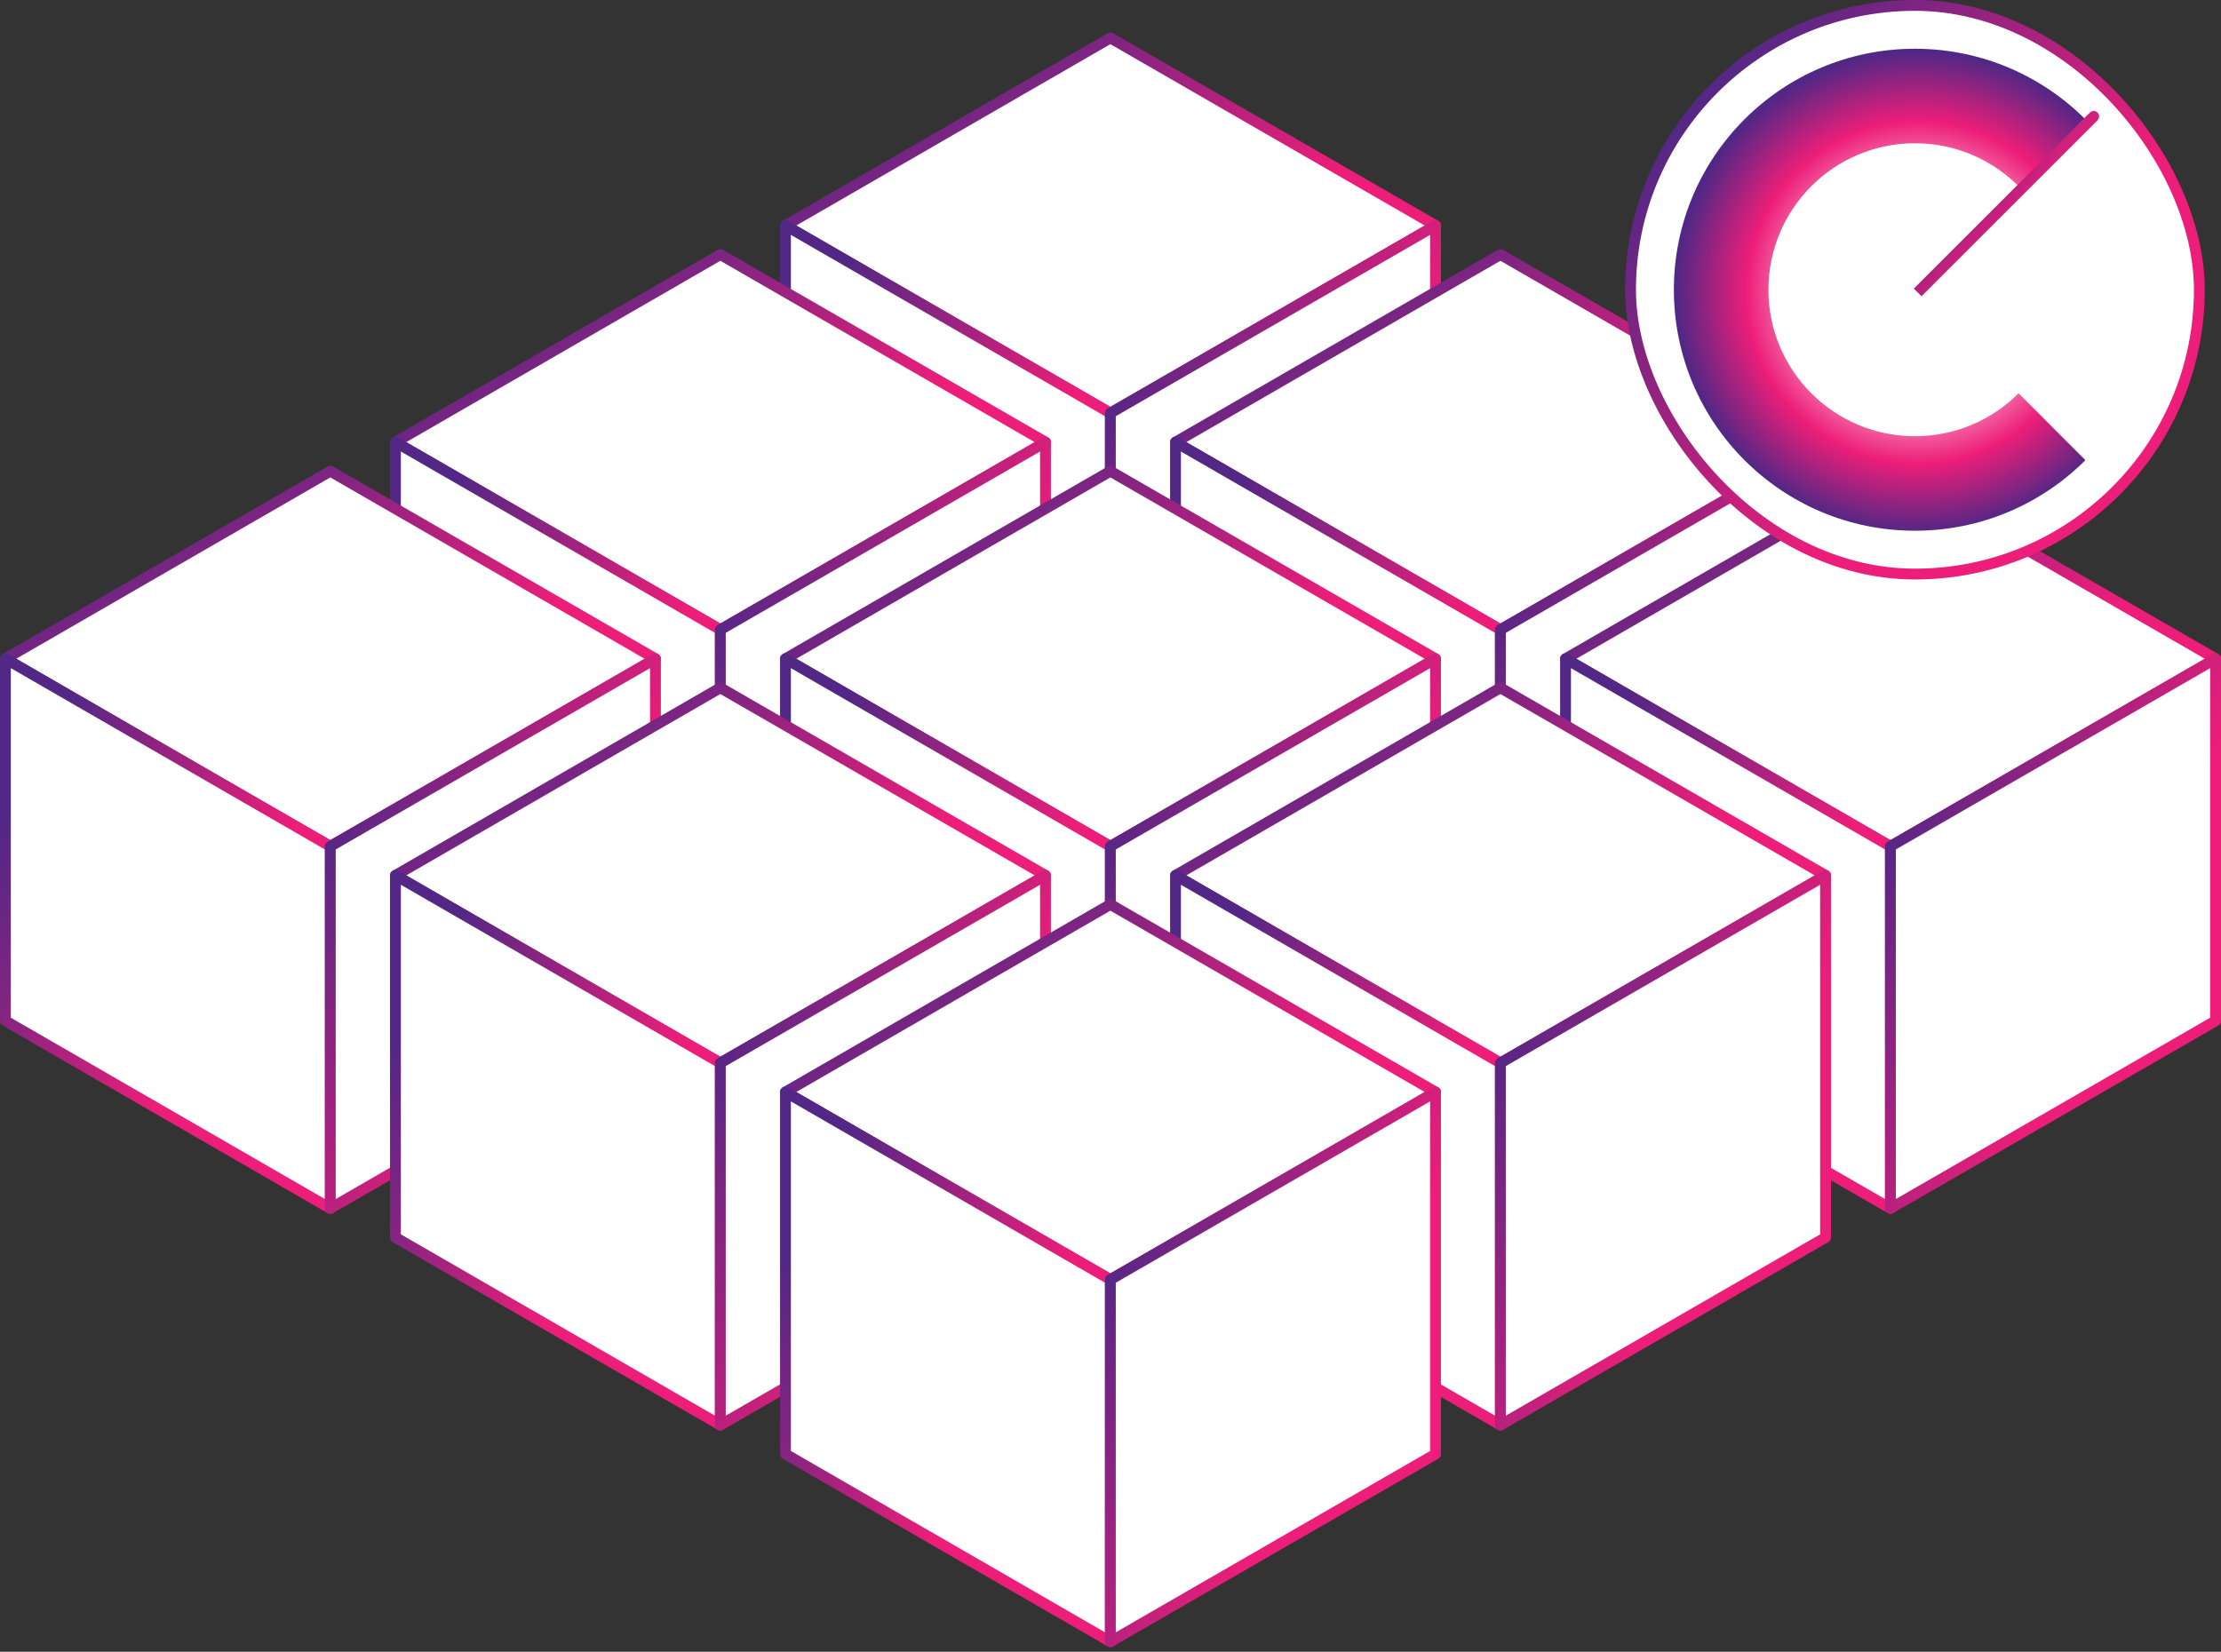 <svg width="410" height="305" viewBox="0 0 410 305" fill="none" xmlns="http://www.w3.org/2000/svg">
<rect x="0" y="0" width="410" height="305" fill="#333333" stroke="none"/>
<path d="M204.976 76.276L145 41.638L204.976 7L265 41.638L204.976 76.276Z" fill="white" stroke="url(#paint0_linear_17561_56235)" stroke-width="2" stroke-linejoin="round"/>
<path d="M204.976 143.133L145 108.495V41.639L204.976 76.277V143.133Z" fill="white" stroke="url(#paint1_linear_17561_56235)" stroke-width="2" stroke-linejoin="round"/>
<path d="M264.998 108.495L204.975 143.133V76.277L264.998 41.639V108.495Z" fill="white" stroke="url(#paint2_linear_17561_56235)" stroke-width="2" stroke-linejoin="round"/>
<path d="M276.976 116.276L217 81.638L276.976 47L337 81.638L276.976 116.276Z" fill="white" stroke="url(#paint3_linear_17561_56235)" stroke-width="2" stroke-linejoin="round"/>
<path d="M276.976 183.133L217 148.495V81.639L276.976 116.277V183.133Z" fill="white" stroke="url(#paint4_linear_17561_56235)" stroke-width="2" stroke-linejoin="round"/>
<path d="M336.998 148.495L276.975 183.133V116.277L336.998 81.639V148.495Z" fill="white" stroke="url(#paint5_linear_17561_56235)" stroke-width="2" stroke-linejoin="round"/>
<path d="M348.976 156.276L289 121.638L348.976 87L409 121.638L348.976 156.276Z" fill="white" stroke="url(#paint6_linear_17561_56235)" stroke-width="2" stroke-linejoin="round"/>
<path d="M348.976 223.133L289 188.495V121.639L348.976 156.277V223.133Z" fill="white" stroke="url(#paint7_linear_17561_56235)" stroke-width="2" stroke-linejoin="round"/>
<path d="M408.998 188.495L348.975 223.133V156.277L408.998 121.639V188.495Z" fill="white" stroke="url(#paint8_linear_17561_56235)" stroke-width="2" stroke-linejoin="round"/>
<path d="M132.976 116.276L73 81.638L132.976 47L193 81.638L132.976 116.276Z" fill="white" stroke="url(#paint9_linear_17561_56235)" stroke-width="2" stroke-linejoin="round"/>
<path d="M132.976 183.133L73 148.495V81.639L132.976 116.277V183.133Z" fill="white" stroke="url(#paint10_linear_17561_56235)" stroke-width="2" stroke-linejoin="round"/>
<path d="M192.998 148.495L132.975 183.133V116.277L192.998 81.639V148.495Z" fill="white" stroke="url(#paint11_linear_17561_56235)" stroke-width="2" stroke-linejoin="round"/>
<path d="M204.976 156.276L145 121.638L204.976 87L265 121.638L204.976 156.276Z" fill="white" stroke="url(#paint12_linear_17561_56235)" stroke-width="2" stroke-linejoin="round"/>
<path d="M204.976 223.133L145 188.495V121.639L204.976 156.277V223.133Z" fill="white" stroke="url(#paint13_linear_17561_56235)" stroke-width="2" stroke-linejoin="round"/>
<path d="M264.998 188.495L204.975 223.133V156.277L264.998 121.639V188.495Z" fill="white" stroke="url(#paint14_linear_17561_56235)" stroke-width="2" stroke-linejoin="round"/>
<path d="M276.976 196.276L217 161.638L276.976 127L337 161.638L276.976 196.276Z" fill="white" stroke="url(#paint15_linear_17561_56235)" stroke-width="2" stroke-linejoin="round"/>
<path d="M276.976 263.133L217 228.495V161.639L276.976 196.277V263.133Z" fill="white" stroke="url(#paint16_linear_17561_56235)" stroke-width="2" stroke-linejoin="round"/>
<path d="M336.998 228.495L276.975 263.133V196.277L336.998 161.639V228.495Z" fill="white" stroke="url(#paint17_linear_17561_56235)" stroke-width="2" stroke-linejoin="round"/>
<path d="M60.976 156.276L1 121.638L60.976 87L121 121.638L60.976 156.276Z" fill="white" stroke="url(#paint18_linear_17561_56235)" stroke-width="2" stroke-linejoin="round"/>
<path d="M60.976 223.133L1 188.495V121.639L60.976 156.277V223.133Z" fill="white" stroke="url(#paint19_linear_17561_56235)" stroke-width="2" stroke-linejoin="round"/>
<path d="M120.998 188.495L60.975 223.133V156.277L120.998 121.639V188.495Z" fill="white" stroke="url(#paint20_linear_17561_56235)" stroke-width="2" stroke-linejoin="round"/>
<path d="M132.976 196.276L73 161.638L132.976 127L193 161.638L132.976 196.276Z" fill="white" stroke="url(#paint21_linear_17561_56235)" stroke-width="2" stroke-linejoin="round"/>
<path d="M132.976 263.133L73 228.495V161.639L132.976 196.277V263.133Z" fill="white" stroke="url(#paint22_linear_17561_56235)" stroke-width="2" stroke-linejoin="round"/>
<path d="M192.998 228.495L132.975 263.133V196.277L192.998 161.639V228.495Z" fill="white" stroke="url(#paint23_linear_17561_56235)" stroke-width="2" stroke-linejoin="round"/>
<path d="M204.976 236.276L145 201.638L204.976 167L265 201.638L204.976 236.276Z" fill="white" stroke="url(#paint24_linear_17561_56235)" stroke-width="2" stroke-linejoin="round"/>
<path d="M204.976 303.133L145 268.495V201.639L204.976 236.277V303.133Z" fill="white" stroke="url(#paint25_linear_17561_56235)" stroke-width="2" stroke-linejoin="round"/>
<path d="M264.998 268.495L204.975 303.133V236.277L264.998 201.639V268.495Z" fill="white" stroke="url(#paint26_linear_17561_56235)" stroke-width="2" stroke-linejoin="round"/>
<rect x="301" y="1" width="105" height="105" rx="52.5" fill="white"/>
<rect x="301" y="1" width="105" height="105" rx="52.5" stroke="url(#paint27_linear_17561_56235)" stroke-width="2" stroke-linejoin="round"/>
<path d="M385.462 22.538C377.373 14.189 366.043 9 353.5 9C328.923 9 309 28.923 309 53.5C309 78.077 328.923 98 353.5 98C365.788 98 376.913 93.019 384.966 84.966L372.624 72.624C367.73 77.519 360.969 80.546 353.5 80.546C338.563 80.546 326.454 68.437 326.454 53.5C326.454 38.563 338.563 26.454 353.5 26.454C361.223 26.454 368.19 29.691 373.118 34.882L385.462 22.538Z" fill="url(#paint28_angular_17561_56235)"/>
<path d="M387.207 22.207C387.598 21.817 387.598 21.183 387.207 20.793C386.817 20.402 386.183 20.402 385.793 20.793L387.207 22.207ZM354.707 54.707L387.207 22.207L385.793 20.793L353.293 53.293L354.707 54.707Z" fill="url(#paint29_linear_17561_56235)"/>
<defs>
<linearGradient id="paint0_linear_17561_56235" x1="233.697" y1="60.767" x2="189.668" y2="-3.459" gradientUnits="userSpaceOnUse">
<stop offset="0.21" stop-color="#ED1E79"/>
<stop offset="1" stop-color="#522785"/>
</linearGradient>
<linearGradient id="paint1_linear_17561_56235" x1="189.331" y1="120.41" x2="134.162" y2="92.956" gradientUnits="userSpaceOnUse">
<stop offset="0.21" stop-color="#ED1E79"/>
<stop offset="1" stop-color="#522785"/>
</linearGradient>
<linearGradient id="paint2_linear_17561_56235" x1="249.341" y1="120.41" x2="194.146" y2="92.922" gradientUnits="userSpaceOnUse">
<stop offset="0.21" stop-color="#ED1E79"/>
<stop offset="1" stop-color="#522785"/>
</linearGradient>
<linearGradient id="paint3_linear_17561_56235" x1="305.697" y1="100.766" x2="261.668" y2="36.541" gradientUnits="userSpaceOnUse">
<stop offset="0.21" stop-color="#ED1E79"/>
<stop offset="1" stop-color="#522785"/>
</linearGradient>
<linearGradient id="paint4_linear_17561_56235" x1="261.331" y1="160.41" x2="206.162" y2="132.956" gradientUnits="userSpaceOnUse">
<stop offset="0.21" stop-color="#ED1E79"/>
<stop offset="1" stop-color="#522785"/>
</linearGradient>
<linearGradient id="paint5_linear_17561_56235" x1="321.341" y1="160.41" x2="266.146" y2="132.922" gradientUnits="userSpaceOnUse">
<stop offset="0.21" stop-color="#ED1E79"/>
<stop offset="1" stop-color="#522785"/>
</linearGradient>
<linearGradient id="paint6_linear_17561_56235" x1="377.697" y1="140.766" x2="333.668" y2="76.541" gradientUnits="userSpaceOnUse">
<stop offset="0.21" stop-color="#ED1E79"/>
<stop offset="1" stop-color="#522785"/>
</linearGradient>
<linearGradient id="paint7_linear_17561_56235" x1="333.331" y1="200.41" x2="278.162" y2="172.956" gradientUnits="userSpaceOnUse">
<stop offset="0.21" stop-color="#ED1E79"/>
<stop offset="1" stop-color="#522785"/>
</linearGradient>
<linearGradient id="paint8_linear_17561_56235" x1="393.341" y1="200.41" x2="338.146" y2="172.922" gradientUnits="userSpaceOnUse">
<stop offset="0.21" stop-color="#ED1E79"/>
<stop offset="1" stop-color="#522785"/>
</linearGradient>
<linearGradient id="paint9_linear_17561_56235" x1="161.697" y1="100.766" x2="117.668" y2="36.541" gradientUnits="userSpaceOnUse">
<stop offset="0.21" stop-color="#ED1E79"/>
<stop offset="1" stop-color="#522785"/>
</linearGradient>
<linearGradient id="paint10_linear_17561_56235" x1="117.331" y1="160.41" x2="62.163" y2="132.956" gradientUnits="userSpaceOnUse">
<stop offset="0.21" stop-color="#ED1E79"/>
<stop offset="1" stop-color="#522785"/>
</linearGradient>
<linearGradient id="paint11_linear_17561_56235" x1="177.341" y1="160.41" x2="122.146" y2="132.922" gradientUnits="userSpaceOnUse">
<stop offset="0.21" stop-color="#ED1E79"/>
<stop offset="1" stop-color="#522785"/>
</linearGradient>
<linearGradient id="paint12_linear_17561_56235" x1="233.697" y1="140.766" x2="189.668" y2="76.541" gradientUnits="userSpaceOnUse">
<stop offset="0.21" stop-color="#ED1E79"/>
<stop offset="1" stop-color="#522785"/>
</linearGradient>
<linearGradient id="paint13_linear_17561_56235" x1="189.331" y1="200.41" x2="134.162" y2="172.956" gradientUnits="userSpaceOnUse">
<stop offset="0.21" stop-color="#ED1E79"/>
<stop offset="1" stop-color="#522785"/>
</linearGradient>
<linearGradient id="paint14_linear_17561_56235" x1="249.341" y1="200.41" x2="194.146" y2="172.922" gradientUnits="userSpaceOnUse">
<stop offset="0.21" stop-color="#ED1E79"/>
<stop offset="1" stop-color="#522785"/>
</linearGradient>
<linearGradient id="paint15_linear_17561_56235" x1="305.697" y1="180.766" x2="261.668" y2="116.541" gradientUnits="userSpaceOnUse">
<stop offset="0.21" stop-color="#ED1E79"/>
<stop offset="1" stop-color="#522785"/>
</linearGradient>
<linearGradient id="paint16_linear_17561_56235" x1="261.331" y1="240.41" x2="206.162" y2="212.956" gradientUnits="userSpaceOnUse">
<stop offset="0.21" stop-color="#ED1E79"/>
<stop offset="1" stop-color="#522785"/>
</linearGradient>
<linearGradient id="paint17_linear_17561_56235" x1="321.341" y1="240.41" x2="266.146" y2="212.922" gradientUnits="userSpaceOnUse">
<stop offset="0.21" stop-color="#ED1E79"/>
<stop offset="1" stop-color="#522785"/>
</linearGradient>
<linearGradient id="paint18_linear_17561_56235" x1="89.697" y1="140.766" x2="45.668" y2="76.541" gradientUnits="userSpaceOnUse">
<stop offset="0.21" stop-color="#ED1E79"/>
<stop offset="1" stop-color="#522785"/>
</linearGradient>
<linearGradient id="paint19_linear_17561_56235" x1="45.331" y1="200.41" x2="-9.838" y2="172.956" gradientUnits="userSpaceOnUse">
<stop offset="0.21" stop-color="#ED1E79"/>
<stop offset="1" stop-color="#522785"/>
</linearGradient>
<linearGradient id="paint20_linear_17561_56235" x1="105.341" y1="200.41" x2="50.146" y2="172.922" gradientUnits="userSpaceOnUse">
<stop offset="0.21" stop-color="#ED1E79"/>
<stop offset="1" stop-color="#522785"/>
</linearGradient>
<linearGradient id="paint21_linear_17561_56235" x1="161.697" y1="180.766" x2="117.668" y2="116.541" gradientUnits="userSpaceOnUse">
<stop offset="0.21" stop-color="#ED1E79"/>
<stop offset="1" stop-color="#522785"/>
</linearGradient>
<linearGradient id="paint22_linear_17561_56235" x1="117.331" y1="240.41" x2="62.163" y2="212.956" gradientUnits="userSpaceOnUse">
<stop offset="0.21" stop-color="#ED1E79"/>
<stop offset="1" stop-color="#522785"/>
</linearGradient>
<linearGradient id="paint23_linear_17561_56235" x1="177.341" y1="240.41" x2="122.146" y2="212.922" gradientUnits="userSpaceOnUse">
<stop offset="0.21" stop-color="#ED1E79"/>
<stop offset="1" stop-color="#522785"/>
</linearGradient>
<linearGradient id="paint24_linear_17561_56235" x1="233.697" y1="220.766" x2="189.668" y2="156.541" gradientUnits="userSpaceOnUse">
<stop offset="0.21" stop-color="#ED1E79"/>
<stop offset="1" stop-color="#522785"/>
</linearGradient>
<linearGradient id="paint25_linear_17561_56235" x1="189.331" y1="280.41" x2="134.162" y2="252.956" gradientUnits="userSpaceOnUse">
<stop offset="0.21" stop-color="#ED1E79"/>
<stop offset="1" stop-color="#522785"/>
</linearGradient>
<linearGradient id="paint26_linear_17561_56235" x1="249.341" y1="280.41" x2="194.146" y2="252.922" gradientUnits="userSpaceOnUse">
<stop offset="0.21" stop-color="#ED1E79"/>
<stop offset="1" stop-color="#522785"/>
</linearGradient>
<linearGradient id="paint27_linear_17561_56235" x1="378.61" y1="82.492" x2="308.107" y2="23.12" gradientUnits="userSpaceOnUse">
<stop offset="0.21" stop-color="#ED1E79"/>
<stop offset="1" stop-color="#522785"/>
</linearGradient>
<radialGradient id="paint28_angular_17561_56235" cx="0" cy="0" r="1" gradientUnits="userSpaceOnUse" gradientTransform="translate(354 54) rotate(-45) scale(44.548)">
<stop stop-color="white"/>
<stop offset="0.29" stop-color="white"/>
<stop offset="0.71" stop-color="#ED1E79"/>
<stop offset="1" stop-color="#522785"/>
</radialGradient>
<linearGradient id="paint29_linear_17561_56235" x1="376.913" y1="47.06" x2="356.098" y2="29.531" gradientUnits="userSpaceOnUse">
<stop offset="0.21" stop-color="#ED1E79"/>
<stop offset="1" stop-color="#522785"/>
</linearGradient>
</defs>
</svg>
